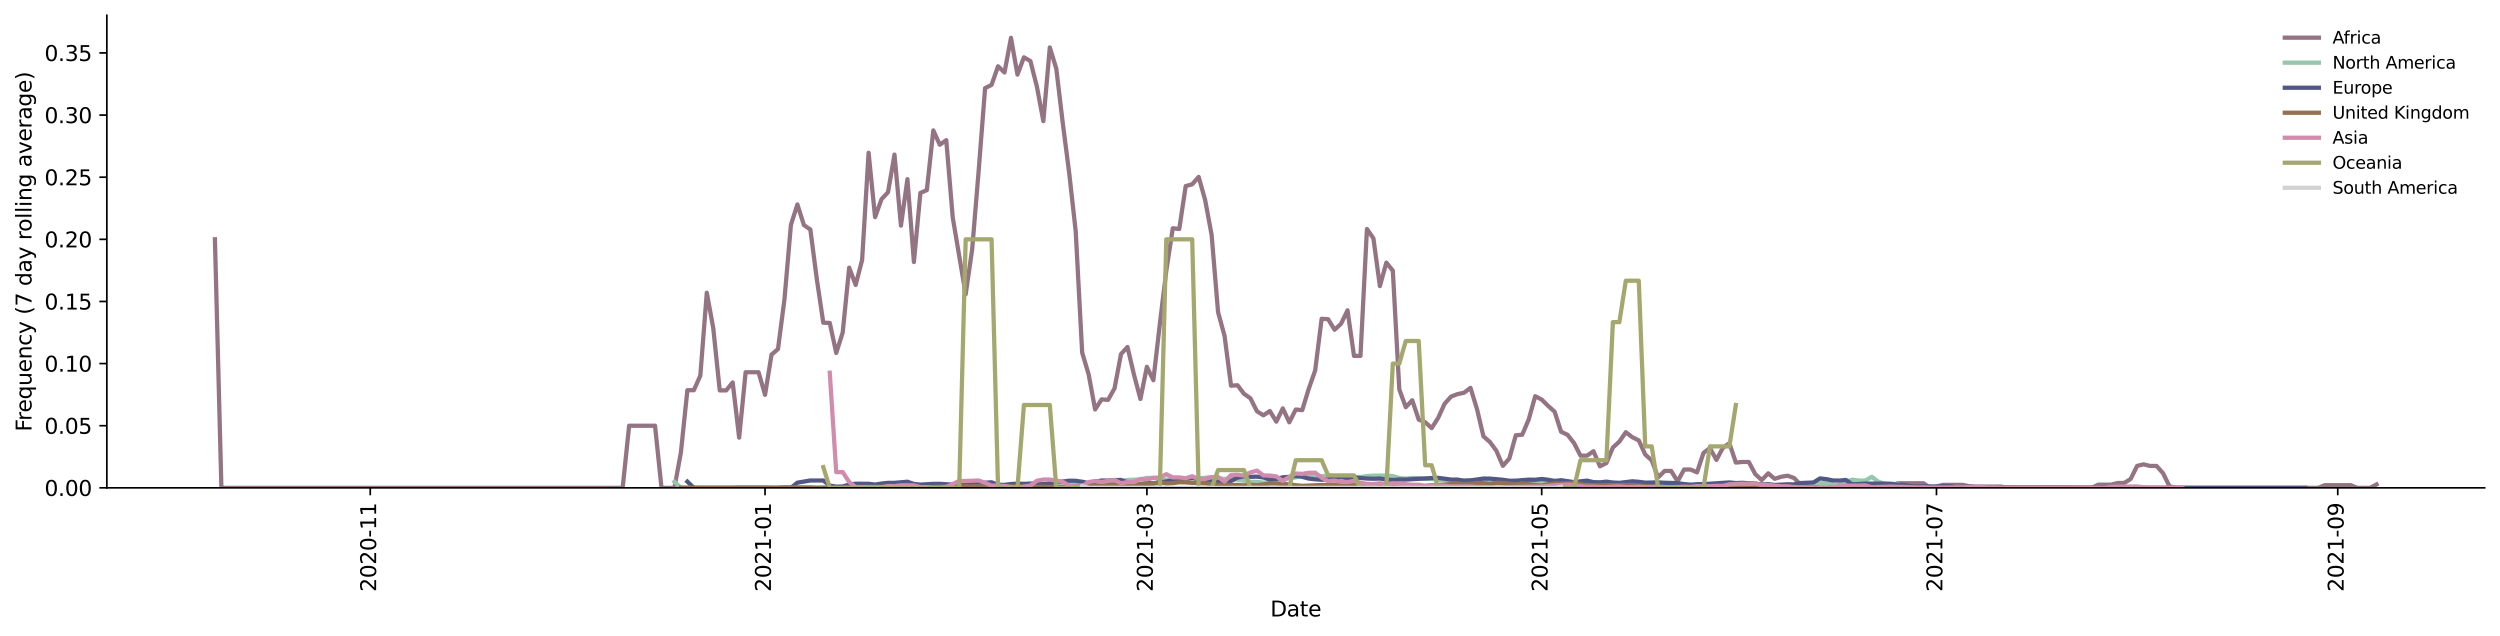 <?xml version="1.0" encoding="utf-8" standalone="no"?>
<!DOCTYPE svg PUBLIC "-//W3C//DTD SVG 1.1//EN"
  "http://www.w3.org/Graphics/SVG/1.1/DTD/svg11.dtd">
<svg height="298.621pt" version="1.1" viewBox="0 0 1173.344 298.621" width="1173.344pt" xmlns="http://www.w3.org/2000/svg" xmlns:xlink="http://www.w3.org/1999/xlink">
 <defs>
  <style type="text/css">*{stroke-linecap:butt;stroke-linejoin:round;}</style>
 </defs>
 <g id="figure_1">
  <g id="patch_1">
   <path d="M 0 298.621 
L 1173.344 298.621 
L 1173.344 0 
L 0 0 
z
" style="fill:#ffffff;"/>
  </g>
  <g id="axes_1">
   <g id="patch_2">
    <path d="M 50.144 228.96 
L 1166.144 228.96 
L 1166.144 7.2 
L 50.144 7.2 
z
" style="fill:#ffffff;"/>
   </g>
   <g id="matplotlib.axis_1">
    <g id="xtick_1">
     <g id="line2d_1">
      <defs>
       <path d="M 0 0 
L 0 3.5 
" id="m95d6440ff6" style="stroke:#000000;stroke-width:0.8;"/>
      </defs>
      <g>
       <use style="stroke:#000000;stroke-width:0.8;" x="173.772" xlink:href="#m95d6440ff6" y="228.96"/>
      </g>
     </g>
     <g id="text_1">
      <!-- 2020-11 -->
      <g transform="translate(176.532 277.743)rotate(-90)scale(0.1 -0.1)">
       <defs>
        <path d="M 1228 531 
L 3431 531 
L 3431 0 
L 469 0 
L 469 531 
Q 828 903 1448 1529 
Q 2069 2156 2228 2338 
Q 2531 2678 2651 2914 
Q 2772 3150 2772 3378 
Q 2772 3750 2511 3984 
Q 2250 4219 1831 4219 
Q 1534 4219 1204 4116 
Q 875 4013 500 3803 
L 500 4441 
Q 881 4594 1212 4672 
Q 1544 4750 1819 4750 
Q 2544 4750 2975 4387 
Q 3406 4025 3406 3419 
Q 3406 3131 3298 2873 
Q 3191 2616 2906 2266 
Q 2828 2175 2409 1742 
Q 1991 1309 1228 531 
z
" id="DejaVuSans-32" transform="scale(0.016)"/>
        <path d="M 2034 4250 
Q 1547 4250 1301 3770 
Q 1056 3291 1056 2328 
Q 1056 1369 1301 889 
Q 1547 409 2034 409 
Q 2525 409 2770 889 
Q 3016 1369 3016 2328 
Q 3016 3291 2770 3770 
Q 2525 4250 2034 4250 
z
M 2034 4750 
Q 2819 4750 3233 4129 
Q 3647 3509 3647 2328 
Q 3647 1150 3233 529 
Q 2819 -91 2034 -91 
Q 1250 -91 836 529 
Q 422 1150 422 2328 
Q 422 3509 836 4129 
Q 1250 4750 2034 4750 
z
" id="DejaVuSans-30" transform="scale(0.016)"/>
        <path d="M 313 2009 
L 1997 2009 
L 1997 1497 
L 313 1497 
L 313 2009 
z
" id="DejaVuSans-2d" transform="scale(0.016)"/>
        <path d="M 794 531 
L 1825 531 
L 1825 4091 
L 703 3866 
L 703 4441 
L 1819 4666 
L 2450 4666 
L 2450 531 
L 3481 531 
L 3481 0 
L 794 0 
L 794 531 
z
" id="DejaVuSans-31" transform="scale(0.016)"/>
       </defs>
       <use xlink:href="#DejaVuSans-32"/>
       <use x="63.623" xlink:href="#DejaVuSans-30"/>
       <use x="127.246" xlink:href="#DejaVuSans-32"/>
       <use x="190.869" xlink:href="#DejaVuSans-30"/>
       <use x="254.492" xlink:href="#DejaVuSans-2d"/>
       <use x="290.576" xlink:href="#DejaVuSans-31"/>
       <use x="354.199" xlink:href="#DejaVuSans-31"/>
      </g>
     </g>
    </g>
    <g id="xtick_2">
     <g id="line2d_2">
      <g>
       <use style="stroke:#000000;stroke-width:0.8;" x="359.064" xlink:href="#m95d6440ff6" y="228.96"/>
      </g>
     </g>
     <g id="text_2">
      <!-- 2021-01 -->
      <g transform="translate(361.823 277.743)rotate(-90)scale(0.1 -0.1)">
       <use xlink:href="#DejaVuSans-32"/>
       <use x="63.623" xlink:href="#DejaVuSans-30"/>
       <use x="127.246" xlink:href="#DejaVuSans-32"/>
       <use x="190.869" xlink:href="#DejaVuSans-31"/>
       <use x="254.492" xlink:href="#DejaVuSans-2d"/>
       <use x="290.576" xlink:href="#DejaVuSans-30"/>
       <use x="354.199" xlink:href="#DejaVuSans-31"/>
      </g>
     </g>
    </g>
    <g id="xtick_3">
     <g id="line2d_3">
      <g>
       <use style="stroke:#000000;stroke-width:0.8;" x="538.28" xlink:href="#m95d6440ff6" y="228.96"/>
      </g>
     </g>
     <g id="text_3">
      <!-- 2021-03 -->
      <g transform="translate(541.039 277.743)rotate(-90)scale(0.1 -0.1)">
       <defs>
        <path d="M 2597 2516 
Q 3050 2419 3304 2112 
Q 3559 1806 3559 1356 
Q 3559 666 3084 287 
Q 2609 -91 1734 -91 
Q 1441 -91 1130 -33 
Q 819 25 488 141 
L 488 750 
Q 750 597 1062 519 
Q 1375 441 1716 441 
Q 2309 441 2620 675 
Q 2931 909 2931 1356 
Q 2931 1769 2642 2001 
Q 2353 2234 1838 2234 
L 1294 2234 
L 1294 2753 
L 1863 2753 
Q 2328 2753 2575 2939 
Q 2822 3125 2822 3475 
Q 2822 3834 2567 4026 
Q 2313 4219 1838 4219 
Q 1578 4219 1281 4162 
Q 984 4106 628 3988 
L 628 4550 
Q 988 4650 1302 4700 
Q 1616 4750 1894 4750 
Q 2613 4750 3031 4423 
Q 3450 4097 3450 3541 
Q 3450 3153 3228 2886 
Q 3006 2619 2597 2516 
z
" id="DejaVuSans-33" transform="scale(0.016)"/>
       </defs>
       <use xlink:href="#DejaVuSans-32"/>
       <use x="63.623" xlink:href="#DejaVuSans-30"/>
       <use x="127.246" xlink:href="#DejaVuSans-32"/>
       <use x="190.869" xlink:href="#DejaVuSans-31"/>
       <use x="254.492" xlink:href="#DejaVuSans-2d"/>
       <use x="290.576" xlink:href="#DejaVuSans-30"/>
       <use x="354.199" xlink:href="#DejaVuSans-33"/>
      </g>
     </g>
    </g>
    <g id="xtick_4">
     <g id="line2d_4">
      <g>
       <use style="stroke:#000000;stroke-width:0.8;" x="723.571" xlink:href="#m95d6440ff6" y="228.96"/>
      </g>
     </g>
     <g id="text_4">
      <!-- 2021-05 -->
      <g transform="translate(726.33 277.743)rotate(-90)scale(0.1 -0.1)">
       <defs>
        <path d="M 691 4666 
L 3169 4666 
L 3169 4134 
L 1269 4134 
L 1269 2991 
Q 1406 3038 1543 3061 
Q 1681 3084 1819 3084 
Q 2600 3084 3056 2656 
Q 3513 2228 3513 1497 
Q 3513 744 3044 326 
Q 2575 -91 1722 -91 
Q 1428 -91 1123 -41 
Q 819 9 494 109 
L 494 744 
Q 775 591 1075 516 
Q 1375 441 1709 441 
Q 2250 441 2565 725 
Q 2881 1009 2881 1497 
Q 2881 1984 2565 2268 
Q 2250 2553 1709 2553 
Q 1456 2553 1204 2497 
Q 953 2441 691 2322 
L 691 4666 
z
" id="DejaVuSans-35" transform="scale(0.016)"/>
       </defs>
       <use xlink:href="#DejaVuSans-32"/>
       <use x="63.623" xlink:href="#DejaVuSans-30"/>
       <use x="127.246" xlink:href="#DejaVuSans-32"/>
       <use x="190.869" xlink:href="#DejaVuSans-31"/>
       <use x="254.492" xlink:href="#DejaVuSans-2d"/>
       <use x="290.576" xlink:href="#DejaVuSans-30"/>
       <use x="354.199" xlink:href="#DejaVuSans-35"/>
      </g>
     </g>
    </g>
    <g id="xtick_5">
     <g id="line2d_5">
      <g>
       <use style="stroke:#000000;stroke-width:0.8;" x="908.862" xlink:href="#m95d6440ff6" y="228.96"/>
      </g>
     </g>
     <g id="text_5">
      <!-- 2021-07 -->
      <g transform="translate(911.622 277.743)rotate(-90)scale(0.1 -0.1)">
       <defs>
        <path d="M 525 4666 
L 3525 4666 
L 3525 4397 
L 1831 0 
L 1172 0 
L 2766 4134 
L 525 4134 
L 525 4666 
z
" id="DejaVuSans-37" transform="scale(0.016)"/>
       </defs>
       <use xlink:href="#DejaVuSans-32"/>
       <use x="63.623" xlink:href="#DejaVuSans-30"/>
       <use x="127.246" xlink:href="#DejaVuSans-32"/>
       <use x="190.869" xlink:href="#DejaVuSans-31"/>
       <use x="254.492" xlink:href="#DejaVuSans-2d"/>
       <use x="290.576" xlink:href="#DejaVuSans-30"/>
       <use x="354.199" xlink:href="#DejaVuSans-37"/>
      </g>
     </g>
    </g>
    <g id="xtick_6">
     <g id="line2d_6">
      <g>
       <use style="stroke:#000000;stroke-width:0.8;" x="1097.191" xlink:href="#m95d6440ff6" y="228.96"/>
      </g>
     </g>
     <g id="text_6">
      <!-- 2021-09 -->
      <g transform="translate(1099.95 277.743)rotate(-90)scale(0.1 -0.1)">
       <defs>
        <path d="M 703 97 
L 703 672 
Q 941 559 1184 500 
Q 1428 441 1663 441 
Q 2288 441 2617 861 
Q 2947 1281 2994 2138 
Q 2813 1869 2534 1725 
Q 2256 1581 1919 1581 
Q 1219 1581 811 2004 
Q 403 2428 403 3163 
Q 403 3881 828 4315 
Q 1253 4750 1959 4750 
Q 2769 4750 3195 4129 
Q 3622 3509 3622 2328 
Q 3622 1225 3098 567 
Q 2575 -91 1691 -91 
Q 1453 -91 1209 -44 
Q 966 3 703 97 
z
M 1959 2075 
Q 2384 2075 2632 2365 
Q 2881 2656 2881 3163 
Q 2881 3666 2632 3958 
Q 2384 4250 1959 4250 
Q 1534 4250 1286 3958 
Q 1038 3666 1038 3163 
Q 1038 2656 1286 2365 
Q 1534 2075 1959 2075 
z
" id="DejaVuSans-39" transform="scale(0.016)"/>
       </defs>
       <use xlink:href="#DejaVuSans-32"/>
       <use x="63.623" xlink:href="#DejaVuSans-30"/>
       <use x="127.246" xlink:href="#DejaVuSans-32"/>
       <use x="190.869" xlink:href="#DejaVuSans-31"/>
       <use x="254.492" xlink:href="#DejaVuSans-2d"/>
       <use x="290.576" xlink:href="#DejaVuSans-30"/>
       <use x="354.199" xlink:href="#DejaVuSans-39"/>
      </g>
     </g>
    </g>
    <g id="text_7">
     <!-- Date -->
     <g transform="translate(596.193 289.341)scale(0.1 -0.1)">
      <defs>
       <path d="M 1259 4147 
L 1259 519 
L 2022 519 
Q 2988 519 3436 956 
Q 3884 1394 3884 2338 
Q 3884 3275 3436 3711 
Q 2988 4147 2022 4147 
L 1259 4147 
z
M 628 4666 
L 1925 4666 
Q 3281 4666 3915 4102 
Q 4550 3538 4550 2338 
Q 4550 1131 3912 565 
Q 3275 0 1925 0 
L 628 0 
L 628 4666 
z
" id="DejaVuSans-44" transform="scale(0.016)"/>
       <path d="M 2194 1759 
Q 1497 1759 1228 1600 
Q 959 1441 959 1056 
Q 959 750 1161 570 
Q 1363 391 1709 391 
Q 2188 391 2477 730 
Q 2766 1069 2766 1631 
L 2766 1759 
L 2194 1759 
z
M 3341 1997 
L 3341 0 
L 2766 0 
L 2766 531 
Q 2569 213 2275 61 
Q 1981 -91 1556 -91 
Q 1019 -91 701 211 
Q 384 513 384 1019 
Q 384 1609 779 1909 
Q 1175 2209 1959 2209 
L 2766 2209 
L 2766 2266 
Q 2766 2663 2505 2880 
Q 2244 3097 1772 3097 
Q 1472 3097 1187 3025 
Q 903 2953 641 2809 
L 641 3341 
Q 956 3463 1253 3523 
Q 1550 3584 1831 3584 
Q 2591 3584 2966 3190 
Q 3341 2797 3341 1997 
z
" id="DejaVuSans-61" transform="scale(0.016)"/>
       <path d="M 1172 4494 
L 1172 3500 
L 2356 3500 
L 2356 3053 
L 1172 3053 
L 1172 1153 
Q 1172 725 1289 603 
Q 1406 481 1766 481 
L 2356 481 
L 2356 0 
L 1766 0 
Q 1100 0 847 248 
Q 594 497 594 1153 
L 594 3053 
L 172 3053 
L 172 3500 
L 594 3500 
L 594 4494 
L 1172 4494 
z
" id="DejaVuSans-74" transform="scale(0.016)"/>
       <path d="M 3597 1894 
L 3597 1613 
L 953 1613 
Q 991 1019 1311 708 
Q 1631 397 2203 397 
Q 2534 397 2845 478 
Q 3156 559 3463 722 
L 3463 178 
Q 3153 47 2828 -22 
Q 2503 -91 2169 -91 
Q 1331 -91 842 396 
Q 353 884 353 1716 
Q 353 2575 817 3079 
Q 1281 3584 2069 3584 
Q 2775 3584 3186 3129 
Q 3597 2675 3597 1894 
z
M 3022 2063 
Q 3016 2534 2758 2815 
Q 2500 3097 2075 3097 
Q 1594 3097 1305 2825 
Q 1016 2553 972 2059 
L 3022 2063 
z
" id="DejaVuSans-65" transform="scale(0.016)"/>
      </defs>
      <use xlink:href="#DejaVuSans-44"/>
      <use x="77.002" xlink:href="#DejaVuSans-61"/>
      <use x="138.281" xlink:href="#DejaVuSans-74"/>
      <use x="177.49" xlink:href="#DejaVuSans-65"/>
     </g>
    </g>
   </g>
   <g id="matplotlib.axis_2">
    <g id="ytick_1">
     <g id="line2d_7">
      <defs>
       <path d="M 0 0 
L -3.5 0 
" id="m1954271661" style="stroke:#000000;stroke-width:0.8;"/>
      </defs>
      <g>
       <use style="stroke:#000000;stroke-width:0.8;" x="50.144" xlink:href="#m1954271661" y="228.96"/>
      </g>
     </g>
     <g id="text_8">
      <!-- 0.00 -->
      <g transform="translate(20.878 232.759)scale(0.1 -0.1)">
       <defs>
        <path d="M 684 794 
L 1344 794 
L 1344 0 
L 684 0 
L 684 794 
z
" id="DejaVuSans-2e" transform="scale(0.016)"/>
       </defs>
       <use xlink:href="#DejaVuSans-30"/>
       <use x="63.623" xlink:href="#DejaVuSans-2e"/>
       <use x="95.41" xlink:href="#DejaVuSans-30"/>
       <use x="159.033" xlink:href="#DejaVuSans-30"/>
      </g>
     </g>
    </g>
    <g id="ytick_2">
     <g id="line2d_8">
      <g>
       <use style="stroke:#000000;stroke-width:0.8;" x="50.144" xlink:href="#m1954271661" y="199.801"/>
      </g>
     </g>
     <g id="text_9">
      <!-- 0.05 -->
      <g transform="translate(20.878 203.6)scale(0.1 -0.1)">
       <use xlink:href="#DejaVuSans-30"/>
       <use x="63.623" xlink:href="#DejaVuSans-2e"/>
       <use x="95.41" xlink:href="#DejaVuSans-30"/>
       <use x="159.033" xlink:href="#DejaVuSans-35"/>
      </g>
     </g>
    </g>
    <g id="ytick_3">
     <g id="line2d_9">
      <g>
       <use style="stroke:#000000;stroke-width:0.8;" x="50.144" xlink:href="#m1954271661" y="170.641"/>
      </g>
     </g>
     <g id="text_10">
      <!-- 0.10 -->
      <g transform="translate(20.878 174.44)scale(0.1 -0.1)">
       <use xlink:href="#DejaVuSans-30"/>
       <use x="63.623" xlink:href="#DejaVuSans-2e"/>
       <use x="95.41" xlink:href="#DejaVuSans-31"/>
       <use x="159.033" xlink:href="#DejaVuSans-30"/>
      </g>
     </g>
    </g>
    <g id="ytick_4">
     <g id="line2d_10">
      <g>
       <use style="stroke:#000000;stroke-width:0.8;" x="50.144" xlink:href="#m1954271661" y="141.482"/>
      </g>
     </g>
     <g id="text_11">
      <!-- 0.15 -->
      <g transform="translate(20.878 145.281)scale(0.1 -0.1)">
       <use xlink:href="#DejaVuSans-30"/>
       <use x="63.623" xlink:href="#DejaVuSans-2e"/>
       <use x="95.41" xlink:href="#DejaVuSans-31"/>
       <use x="159.033" xlink:href="#DejaVuSans-35"/>
      </g>
     </g>
    </g>
    <g id="ytick_5">
     <g id="line2d_11">
      <g>
       <use style="stroke:#000000;stroke-width:0.8;" x="50.144" xlink:href="#m1954271661" y="112.322"/>
      </g>
     </g>
     <g id="text_12">
      <!-- 0.20 -->
      <g transform="translate(20.878 116.121)scale(0.1 -0.1)">
       <use xlink:href="#DejaVuSans-30"/>
       <use x="63.623" xlink:href="#DejaVuSans-2e"/>
       <use x="95.41" xlink:href="#DejaVuSans-32"/>
       <use x="159.033" xlink:href="#DejaVuSans-30"/>
      </g>
     </g>
    </g>
    <g id="ytick_6">
     <g id="line2d_12">
      <g>
       <use style="stroke:#000000;stroke-width:0.8;" x="50.144" xlink:href="#m1954271661" y="83.163"/>
      </g>
     </g>
     <g id="text_13">
      <!-- 0.25 -->
      <g transform="translate(20.878 86.962)scale(0.1 -0.1)">
       <use xlink:href="#DejaVuSans-30"/>
       <use x="63.623" xlink:href="#DejaVuSans-2e"/>
       <use x="95.41" xlink:href="#DejaVuSans-32"/>
       <use x="159.033" xlink:href="#DejaVuSans-35"/>
      </g>
     </g>
    </g>
    <g id="ytick_7">
     <g id="line2d_13">
      <g>
       <use style="stroke:#000000;stroke-width:0.8;" x="50.144" xlink:href="#m1954271661" y="54.003"/>
      </g>
     </g>
     <g id="text_14">
      <!-- 0.30 -->
      <g transform="translate(20.878 57.802)scale(0.1 -0.1)">
       <use xlink:href="#DejaVuSans-30"/>
       <use x="63.623" xlink:href="#DejaVuSans-2e"/>
       <use x="95.41" xlink:href="#DejaVuSans-33"/>
       <use x="159.033" xlink:href="#DejaVuSans-30"/>
      </g>
     </g>
    </g>
    <g id="ytick_8">
     <g id="line2d_14">
      <g>
       <use style="stroke:#000000;stroke-width:0.8;" x="50.144" xlink:href="#m1954271661" y="24.844"/>
      </g>
     </g>
     <g id="text_15">
      <!-- 0.35 -->
      <g transform="translate(20.878 28.643)scale(0.1 -0.1)">
       <use xlink:href="#DejaVuSans-30"/>
       <use x="63.623" xlink:href="#DejaVuSans-2e"/>
       <use x="95.41" xlink:href="#DejaVuSans-33"/>
       <use x="159.033" xlink:href="#DejaVuSans-35"/>
      </g>
     </g>
    </g>
    <g id="text_16">
     <!-- Frequency (7 day rolling average) -->
     <g transform="translate(14.798 202.529)rotate(-90)scale(0.1 -0.1)">
      <defs>
       <path d="M 628 4666 
L 3309 4666 
L 3309 4134 
L 1259 4134 
L 1259 2759 
L 3109 2759 
L 3109 2228 
L 1259 2228 
L 1259 0 
L 628 0 
L 628 4666 
z
" id="DejaVuSans-46" transform="scale(0.016)"/>
       <path d="M 2631 2963 
Q 2534 3019 2420 3045 
Q 2306 3072 2169 3072 
Q 1681 3072 1420 2755 
Q 1159 2438 1159 1844 
L 1159 0 
L 581 0 
L 581 3500 
L 1159 3500 
L 1159 2956 
Q 1341 3275 1631 3429 
Q 1922 3584 2338 3584 
Q 2397 3584 2469 3576 
Q 2541 3569 2628 3553 
L 2631 2963 
z
" id="DejaVuSans-72" transform="scale(0.016)"/>
       <path d="M 947 1747 
Q 947 1113 1208 752 
Q 1469 391 1925 391 
Q 2381 391 2643 752 
Q 2906 1113 2906 1747 
Q 2906 2381 2643 2742 
Q 2381 3103 1925 3103 
Q 1469 3103 1208 2742 
Q 947 2381 947 1747 
z
M 2906 525 
Q 2725 213 2448 61 
Q 2172 -91 1784 -91 
Q 1150 -91 751 415 
Q 353 922 353 1747 
Q 353 2572 751 3078 
Q 1150 3584 1784 3584 
Q 2172 3584 2448 3432 
Q 2725 3281 2906 2969 
L 2906 3500 
L 3481 3500 
L 3481 -1331 
L 2906 -1331 
L 2906 525 
z
" id="DejaVuSans-71" transform="scale(0.016)"/>
       <path d="M 544 1381 
L 544 3500 
L 1119 3500 
L 1119 1403 
Q 1119 906 1312 657 
Q 1506 409 1894 409 
Q 2359 409 2629 706 
Q 2900 1003 2900 1516 
L 2900 3500 
L 3475 3500 
L 3475 0 
L 2900 0 
L 2900 538 
Q 2691 219 2414 64 
Q 2138 -91 1772 -91 
Q 1169 -91 856 284 
Q 544 659 544 1381 
z
M 1991 3584 
L 1991 3584 
z
" id="DejaVuSans-75" transform="scale(0.016)"/>
       <path d="M 3513 2113 
L 3513 0 
L 2938 0 
L 2938 2094 
Q 2938 2591 2744 2837 
Q 2550 3084 2163 3084 
Q 1697 3084 1428 2787 
Q 1159 2491 1159 1978 
L 1159 0 
L 581 0 
L 581 3500 
L 1159 3500 
L 1159 2956 
Q 1366 3272 1645 3428 
Q 1925 3584 2291 3584 
Q 2894 3584 3203 3211 
Q 3513 2838 3513 2113 
z
" id="DejaVuSans-6e" transform="scale(0.016)"/>
       <path d="M 3122 3366 
L 3122 2828 
Q 2878 2963 2633 3030 
Q 2388 3097 2138 3097 
Q 1578 3097 1268 2742 
Q 959 2388 959 1747 
Q 959 1106 1268 751 
Q 1578 397 2138 397 
Q 2388 397 2633 464 
Q 2878 531 3122 666 
L 3122 134 
Q 2881 22 2623 -34 
Q 2366 -91 2075 -91 
Q 1284 -91 818 406 
Q 353 903 353 1747 
Q 353 2603 823 3093 
Q 1294 3584 2113 3584 
Q 2378 3584 2631 3529 
Q 2884 3475 3122 3366 
z
" id="DejaVuSans-63" transform="scale(0.016)"/>
       <path d="M 2059 -325 
Q 1816 -950 1584 -1140 
Q 1353 -1331 966 -1331 
L 506 -1331 
L 506 -850 
L 844 -850 
Q 1081 -850 1212 -737 
Q 1344 -625 1503 -206 
L 1606 56 
L 191 3500 
L 800 3500 
L 1894 763 
L 2988 3500 
L 3597 3500 
L 2059 -325 
z
" id="DejaVuSans-79" transform="scale(0.016)"/>
       <path id="DejaVuSans-20" transform="scale(0.016)"/>
       <path d="M 1984 4856 
Q 1566 4138 1362 3434 
Q 1159 2731 1159 2009 
Q 1159 1288 1364 580 
Q 1569 -128 1984 -844 
L 1484 -844 
Q 1016 -109 783 600 
Q 550 1309 550 2009 
Q 550 2706 781 3412 
Q 1013 4119 1484 4856 
L 1984 4856 
z
" id="DejaVuSans-28" transform="scale(0.016)"/>
       <path d="M 2906 2969 
L 2906 4863 
L 3481 4863 
L 3481 0 
L 2906 0 
L 2906 525 
Q 2725 213 2448 61 
Q 2172 -91 1784 -91 
Q 1150 -91 751 415 
Q 353 922 353 1747 
Q 353 2572 751 3078 
Q 1150 3584 1784 3584 
Q 2172 3584 2448 3432 
Q 2725 3281 2906 2969 
z
M 947 1747 
Q 947 1113 1208 752 
Q 1469 391 1925 391 
Q 2381 391 2643 752 
Q 2906 1113 2906 1747 
Q 2906 2381 2643 2742 
Q 2381 3103 1925 3103 
Q 1469 3103 1208 2742 
Q 947 2381 947 1747 
z
" id="DejaVuSans-64" transform="scale(0.016)"/>
       <path d="M 1959 3097 
Q 1497 3097 1228 2736 
Q 959 2375 959 1747 
Q 959 1119 1226 758 
Q 1494 397 1959 397 
Q 2419 397 2687 759 
Q 2956 1122 2956 1747 
Q 2956 2369 2687 2733 
Q 2419 3097 1959 3097 
z
M 1959 3584 
Q 2709 3584 3137 3096 
Q 3566 2609 3566 1747 
Q 3566 888 3137 398 
Q 2709 -91 1959 -91 
Q 1206 -91 779 398 
Q 353 888 353 1747 
Q 353 2609 779 3096 
Q 1206 3584 1959 3584 
z
" id="DejaVuSans-6f" transform="scale(0.016)"/>
       <path d="M 603 4863 
L 1178 4863 
L 1178 0 
L 603 0 
L 603 4863 
z
" id="DejaVuSans-6c" transform="scale(0.016)"/>
       <path d="M 603 3500 
L 1178 3500 
L 1178 0 
L 603 0 
L 603 3500 
z
M 603 4863 
L 1178 4863 
L 1178 4134 
L 603 4134 
L 603 4863 
z
" id="DejaVuSans-69" transform="scale(0.016)"/>
       <path d="M 2906 1791 
Q 2906 2416 2648 2759 
Q 2391 3103 1925 3103 
Q 1463 3103 1205 2759 
Q 947 2416 947 1791 
Q 947 1169 1205 825 
Q 1463 481 1925 481 
Q 2391 481 2648 825 
Q 2906 1169 2906 1791 
z
M 3481 434 
Q 3481 -459 3084 -895 
Q 2688 -1331 1869 -1331 
Q 1566 -1331 1297 -1286 
Q 1028 -1241 775 -1147 
L 775 -588 
Q 1028 -725 1275 -790 
Q 1522 -856 1778 -856 
Q 2344 -856 2625 -561 
Q 2906 -266 2906 331 
L 2906 616 
Q 2728 306 2450 153 
Q 2172 0 1784 0 
Q 1141 0 747 490 
Q 353 981 353 1791 
Q 353 2603 747 3093 
Q 1141 3584 1784 3584 
Q 2172 3584 2450 3431 
Q 2728 3278 2906 2969 
L 2906 3500 
L 3481 3500 
L 3481 434 
z
" id="DejaVuSans-67" transform="scale(0.016)"/>
       <path d="M 191 3500 
L 800 3500 
L 1894 563 
L 2988 3500 
L 3597 3500 
L 2284 0 
L 1503 0 
L 191 3500 
z
" id="DejaVuSans-76" transform="scale(0.016)"/>
       <path d="M 513 4856 
L 1013 4856 
Q 1481 4119 1714 3412 
Q 1947 2706 1947 2009 
Q 1947 1309 1714 600 
Q 1481 -109 1013 -844 
L 513 -844 
Q 928 -128 1133 580 
Q 1338 1288 1338 2009 
Q 1338 2731 1133 3434 
Q 928 4138 513 4856 
z
" id="DejaVuSans-29" transform="scale(0.016)"/>
      </defs>
      <use xlink:href="#DejaVuSans-46"/>
      <use x="50.27" xlink:href="#DejaVuSans-72"/>
      <use x="89.133" xlink:href="#DejaVuSans-65"/>
      <use x="150.656" xlink:href="#DejaVuSans-71"/>
      <use x="214.133" xlink:href="#DejaVuSans-75"/>
      <use x="277.512" xlink:href="#DejaVuSans-65"/>
      <use x="339.035" xlink:href="#DejaVuSans-6e"/>
      <use x="402.414" xlink:href="#DejaVuSans-63"/>
      <use x="457.395" xlink:href="#DejaVuSans-79"/>
      <use x="516.574" xlink:href="#DejaVuSans-20"/>
      <use x="548.361" xlink:href="#DejaVuSans-28"/>
      <use x="587.375" xlink:href="#DejaVuSans-37"/>
      <use x="650.998" xlink:href="#DejaVuSans-20"/>
      <use x="682.785" xlink:href="#DejaVuSans-64"/>
      <use x="746.262" xlink:href="#DejaVuSans-61"/>
      <use x="807.541" xlink:href="#DejaVuSans-79"/>
      <use x="866.721" xlink:href="#DejaVuSans-20"/>
      <use x="898.508" xlink:href="#DejaVuSans-72"/>
      <use x="937.371" xlink:href="#DejaVuSans-6f"/>
      <use x="998.553" xlink:href="#DejaVuSans-6c"/>
      <use x="1026.336" xlink:href="#DejaVuSans-6c"/>
      <use x="1054.119" xlink:href="#DejaVuSans-69"/>
      <use x="1081.902" xlink:href="#DejaVuSans-6e"/>
      <use x="1145.281" xlink:href="#DejaVuSans-67"/>
      <use x="1208.758" xlink:href="#DejaVuSans-20"/>
      <use x="1240.545" xlink:href="#DejaVuSans-61"/>
      <use x="1301.824" xlink:href="#DejaVuSans-76"/>
      <use x="1361.004" xlink:href="#DejaVuSans-65"/>
      <use x="1422.527" xlink:href="#DejaVuSans-72"/>
      <use x="1463.641" xlink:href="#DejaVuSans-61"/>
      <use x="1524.92" xlink:href="#DejaVuSans-67"/>
      <use x="1588.396" xlink:href="#DejaVuSans-65"/>
      <use x="1649.92" xlink:href="#DejaVuSans-29"/>
     </g>
    </g>
   </g>
   <g id="line2d_15">
    <path clip-path="url(#p316d53f38e)" d="M 100.871 112.322 
L 103.909 228.96 
L 292.237 228.96 
L 295.275 199.801 
L 307.425 199.801 
L 310.463 228.96 
L 316.538 228.96 
L 319.575 212.297 
L 322.613 183.138 
L 325.651 183.138 
L 328.688 176.277 
L 331.726 137.398 
L 334.763 154.06 
L 337.801 183.22 
L 340.838 183.22 
L 343.876 179.477 
L 346.913 205.397 
L 349.951 174.703 
L 356.026 174.703 
L 359.064 185.306 
L 362.101 166.455 
L 365.139 163.825 
L 368.176 140.497 
L 371.214 105.506 
L 374.252 95.945 
L 377.289 105.634 
L 380.327 107.717 
L 383.364 131.045 
L 386.402 151.457 
L 389.439 151.56 
L 392.477 165.637 
L 395.514 156.056 
L 398.552 125.629 
L 401.59 133.728 
L 404.627 121.979 
L 407.665 71.704 
L 410.702 101.924 
L 413.74 93.472 
L 416.777 90.232 
L 419.815 72.559 
L 422.853 105.884 
L 425.89 84.088 
L 428.928 122.968 
L 431.965 90.568 
L 435.003 89.228 
L 438.04 61.204 
L 441.078 67.943 
L 444.115 65.783 
L 447.153 102.071 
L 453.228 138.1 
L 456.266 117.105 
L 459.303 80.386 
L 462.341 41.357 
L 465.378 39.851 
L 468.416 31.103 
L 471.453 34.019 
L 474.491 17.76 
L 477.529 34.996 
L 480.566 26.909 
L 483.604 28.658 
L 486.641 40.587 
L 489.679 56.846 
L 492.716 22.264 
L 495.754 32.204 
L 498.792 57.727 
L 501.829 81.304 
L 504.867 108.52 
L 507.904 165.504 
L 510.942 175.71 
L 513.979 192.177 
L 517.017 187.45 
L 520.054 187.679 
L 523.092 182.298 
L 526.13 166.191 
L 529.167 162.858 
L 532.205 175.818 
L 535.242 187.253 
L 538.28 172.157 
L 541.317 178.442 
L 544.355 152.043 
L 547.393 127.049 
L 550.43 107.135 
L 553.468 107.479 
L 556.505 87.309 
L 559.543 86.492 
L 562.58 83.037 
L 565.618 93.879 
L 568.655 110.263 
L 571.693 146.536 
L 574.731 157.645 
L 577.768 181.022 
L 580.806 180.816 
L 583.843 184.803 
L 586.881 186.947 
L 589.918 193.002 
L 592.956 194.92 
L 595.994 192.911 
L 599.031 197.895 
L 602.069 191.678 
L 605.106 198.202 
L 608.144 192.206 
L 611.181 192.49 
L 614.219 182.564 
L 617.256 173.877 
L 620.294 149.635 
L 623.332 149.811 
L 626.369 154.755 
L 629.407 151.958 
L 632.444 145.645 
L 635.482 167.028 
L 638.519 167.028 
L 641.557 107.479 
L 644.594 111.872 
L 647.632 134.282 
L 650.67 123.266 
L 653.707 127.054 
L 656.745 182.778 
L 659.782 191.11 
L 662.82 187.854 
L 665.857 196.926 
L 668.895 198.178 
L 671.933 200.922 
L 674.97 196.161 
L 678.008 189.5 
L 681.045 186.114 
L 684.083 184.974 
L 687.12 184.339 
L 690.158 182.031 
L 693.195 191.948 
L 696.233 204.797 
L 699.271 207.438 
L 702.308 211.569 
L 705.346 218.638 
L 708.383 215.217 
L 711.421 204.296 
L 714.458 204.013 
L 717.496 196.808 
L 720.534 185.958 
L 723.571 187.538 
L 726.609 190.517 
L 729.646 193.23 
L 732.684 202.64 
L 735.721 204.083 
L 738.759 207.971 
L 741.796 213.872 
L 744.834 213.872 
L 747.872 211.778 
L 750.909 218.851 
L 753.947 217.337 
L 756.984 210.042 
L 760.022 207.265 
L 763.059 202.847 
L 766.097 205.18 
L 769.134 206.695 
L 772.172 213.319 
L 775.21 216.096 
L 778.247 224.049 
L 781.285 221.019 
L 784.322 221.019 
L 787.36 225.93 
L 790.397 220.376 
L 793.435 220.376 
L 796.473 221.691 
L 799.51 212.578 
L 802.548 210.291 
L 805.585 215.845 
L 808.623 210.156 
L 811.66 207.983 
L 814.698 217.095 
L 817.735 216.819 
L 820.773 216.819 
L 823.811 222.509 
L 826.848 225.306 
L 829.886 222.154 
L 832.923 224.718 
L 835.961 223.769 
L 838.998 223.262 
L 842.036 224.352 
L 845.074 227.505 
L 848.111 227.505 
L 851.149 228.453 
L 854.186 228.96 
L 860.261 228.96 
L 863.299 227.649 
L 866.336 227.649 
L 869.374 226.693 
L 875.449 226.693 
L 878.487 228.004 
L 881.524 228.004 
L 884.562 228.96 
L 887.599 228.96 
L 890.637 226.8 
L 902.787 226.8 
L 905.825 228.96 
L 908.862 228.346 
L 911.9 227.553 
L 921.013 227.553 
L 924.05 228.167 
L 927.088 228.368 
L 939.238 228.368 
L 942.275 228.96 
L 981.764 228.96 
L 984.801 227.455 
L 990.876 227.455 
L 993.914 226.688 
L 996.952 226.688 
L 999.989 224.812 
L 1003.027 218.673 
L 1006.064 217.92 
L 1009.102 218.688 
L 1012.139 218.688 
L 1015.177 222.069 
L 1018.215 228.207 
L 1021.252 228.96 
L 1088.078 228.96 
L 1091.116 227.706 
L 1103.266 227.706 
L 1106.304 228.96 
L 1112.379 228.96 
L 1115.416 227.362 
L 1115.416 227.362 
" style="fill:none;stroke:#947383;stroke-linecap:square;stroke-width:2;"/>
   </g>
   <g id="line2d_16">
    <path clip-path="url(#p316d53f38e)" d="M 316.538 226.073 
L 319.575 228.96 
L 383.364 228.902 
L 392.477 228.647 
L 416.777 228.519 
L 431.965 228.756 
L 438.04 228.532 
L 441.078 228.599 
L 444.115 228.441 
L 450.191 228.677 
L 465.378 228.253 
L 468.416 228.276 
L 471.453 228.136 
L 480.566 228.194 
L 483.604 228.21 
L 489.679 227.682 
L 492.716 227.697 
L 498.792 227.209 
L 504.867 227.469 
L 517.017 226.613 
L 526.13 225.763 
L 529.167 225.284 
L 535.242 225.018 
L 538.28 224.278 
L 541.317 224.344 
L 544.355 224.914 
L 547.393 225.087 
L 550.43 224.888 
L 553.468 225.438 
L 559.543 224.406 
L 562.58 224.467 
L 565.618 224.258 
L 568.655 223.889 
L 574.731 224.824 
L 577.768 224.643 
L 586.881 226.132 
L 589.918 226.182 
L 592.956 226.5 
L 595.994 226.57 
L 599.031 226.11 
L 602.069 225.189 
L 605.106 224.424 
L 608.144 224.075 
L 611.181 223.09 
L 614.219 222.935 
L 617.256 223.025 
L 620.294 223.509 
L 623.332 223.175 
L 626.369 223.55 
L 629.407 223.737 
L 632.444 224.121 
L 635.482 223.905 
L 638.519 223.912 
L 641.557 223.429 
L 644.594 223.232 
L 650.67 223.166 
L 653.707 223.442 
L 656.745 224.362 
L 659.782 224.614 
L 662.82 224.31 
L 665.857 224.406 
L 668.895 224.775 
L 671.933 224.786 
L 681.045 225.954 
L 684.083 225.516 
L 687.12 225.654 
L 690.158 225.326 
L 696.233 225.499 
L 699.271 226.155 
L 702.308 226.273 
L 705.346 226.849 
L 708.383 227.303 
L 711.421 227.274 
L 714.458 227.084 
L 717.496 226.597 
L 720.534 226.366 
L 723.571 225.871 
L 726.609 225.711 
L 729.646 225.726 
L 732.684 225.95 
L 735.721 225.931 
L 738.759 226.161 
L 744.834 226.295 
L 747.872 226.583 
L 763.059 226.66 
L 766.097 226.495 
L 769.134 226.798 
L 775.21 226.958 
L 784.322 227.422 
L 790.397 227.213 
L 793.435 227.199 
L 796.473 227.625 
L 799.51 227.57 
L 805.585 227.826 
L 808.623 227.691 
L 820.773 227.665 
L 823.811 228.158 
L 832.923 227.974 
L 835.961 228.164 
L 838.998 227.824 
L 842.036 227.908 
L 845.074 227.228 
L 848.111 226.78 
L 851.149 226.726 
L 854.186 226.83 
L 857.224 226.585 
L 860.261 227.448 
L 863.299 228.091 
L 866.336 225.978 
L 869.374 225.141 
L 872.412 225.524 
L 875.449 225.591 
L 878.487 223.806 
L 881.524 226.032 
L 884.562 227.105 
L 890.637 227.105 
L 893.675 228.96 
L 896.712 228.736 
L 902.787 228.643 
L 908.862 228.587 
L 911.9 228.811 
L 917.975 228.904 
L 927.088 228.96 
L 936.2 228.866 
L 942.275 228.736 
L 951.388 228.83 
L 957.463 228.96 
L 960.501 228.922 
L 960.501 228.922 
" style="fill:none;stroke:#96c6ad;stroke-linecap:square;stroke-width:2;"/>
   </g>
   <g id="line2d_17">
    <path clip-path="url(#p316d53f38e)" d="M 322.613 226.044 
L 325.651 228.96 
L 371.214 228.96 
L 374.252 226.53 
L 380.327 225.515 
L 386.402 225.515 
L 389.439 227.894 
L 392.477 228.391 
L 395.514 228.323 
L 398.552 227.439 
L 401.59 227.023 
L 407.665 227.074 
L 410.702 227.428 
L 413.74 226.956 
L 416.777 226.623 
L 419.815 226.623 
L 425.89 226.092 
L 428.928 227.144 
L 431.965 227.45 
L 438.04 227.089 
L 441.078 227.082 
L 447.153 227.462 
L 450.191 227.32 
L 453.228 226.509 
L 456.266 226.793 
L 459.303 226.537 
L 462.341 226.569 
L 465.378 226.361 
L 468.416 227.511 
L 471.453 227.57 
L 474.491 227.186 
L 477.529 226.993 
L 480.566 227.084 
L 486.641 226.856 
L 489.679 227.218 
L 492.716 226.836 
L 495.754 226.22 
L 498.792 225.998 
L 501.829 225.612 
L 504.867 225.654 
L 507.904 226.1 
L 510.942 226.78 
L 517.017 225.511 
L 520.054 225.566 
L 523.092 225.326 
L 526.13 225.266 
L 529.167 226.385 
L 532.205 227.047 
L 535.242 227.17 
L 538.28 226.685 
L 541.317 226.878 
L 550.43 225.481 
L 553.468 225.424 
L 556.505 224.71 
L 559.543 224.348 
L 562.58 224.863 
L 565.618 225.184 
L 568.655 225.902 
L 574.731 226.271 
L 577.768 225.764 
L 580.806 224.149 
L 583.843 223.589 
L 586.881 223.795 
L 589.918 223.704 
L 592.956 224.083 
L 595.994 225.12 
L 599.031 224.878 
L 602.069 224.001 
L 605.106 223.82 
L 608.144 223.359 
L 611.181 223.787 
L 614.219 224.616 
L 617.256 224.957 
L 620.294 225.15 
L 623.332 224.96 
L 626.369 224.622 
L 629.407 223.985 
L 632.444 224.396 
L 635.482 224.092 
L 641.557 224.588 
L 644.594 224.695 
L 647.632 224.591 
L 650.67 225.061 
L 653.707 225.302 
L 656.745 225.056 
L 659.782 225.071 
L 671.933 224.374 
L 674.97 224.271 
L 681.045 225.075 
L 684.083 225.101 
L 687.12 225.62 
L 690.158 225.476 
L 696.233 224.601 
L 699.271 224.631 
L 705.346 225.17 
L 708.383 225.629 
L 711.421 225.598 
L 717.496 225.117 
L 720.534 225.168 
L 723.571 224.799 
L 726.609 225.174 
L 729.646 225.728 
L 732.684 225.387 
L 735.721 225.849 
L 738.759 226.442 
L 741.796 225.9 
L 744.834 225.586 
L 747.872 226.293 
L 750.909 226.386 
L 753.947 226.056 
L 756.984 226.488 
L 760.022 226.659 
L 766.097 225.897 
L 769.134 226.135 
L 772.172 226.529 
L 778.247 226.401 
L 781.285 226.584 
L 787.36 226.734 
L 793.435 227.676 
L 796.473 227.242 
L 799.51 227.23 
L 811.66 226.426 
L 814.698 226.737 
L 817.735 226.599 
L 820.773 226.836 
L 823.811 226.937 
L 826.848 227.399 
L 829.886 227.242 
L 832.923 227.605 
L 838.998 227.292 
L 842.036 227.353 
L 845.074 226.71 
L 851.149 226.441 
L 854.186 224.543 
L 857.224 224.886 
L 860.261 225.504 
L 863.299 225.557 
L 866.336 225.271 
L 869.374 227.39 
L 875.449 226.952 
L 884.562 226.984 
L 887.599 227.093 
L 890.637 227.479 
L 893.675 227.595 
L 896.712 228.218 
L 899.75 228.389 
L 902.787 228.218 
L 908.862 228.354 
L 911.9 228.179 
L 914.937 228.192 
L 917.975 228.601 
L 924.05 228.517 
L 930.125 228.712 
L 933.163 228.636 
L 948.351 228.87 
L 963.538 228.809 
L 969.614 228.849 
L 978.726 228.893 
L 990.876 228.855 
L 996.952 228.876 
L 1021.252 228.935 
L 1082.003 228.933 
L 1082.003 228.933 
" style="fill:none;stroke:#525886;stroke-linecap:square;stroke-width:2;"/>
   </g>
   <g id="line2d_18">
    <path clip-path="url(#p316d53f38e)" d="M 319.575 228.823 
L 328.688 228.96 
L 343.876 228.96 
L 346.913 228.837 
L 359.064 228.837 
L 362.101 228.96 
L 365.139 228.96 
L 368.176 228.737 
L 380.327 228.737 
L 383.364 228.907 
L 392.477 228.855 
L 398.552 228.632 
L 401.59 228.536 
L 407.665 228.53 
L 416.777 228.476 
L 422.853 228.313 
L 428.928 228.514 
L 431.965 228.739 
L 438.04 228.616 
L 447.153 228.245 
L 450.191 228.398 
L 459.303 228.192 
L 462.341 228.441 
L 465.378 228.292 
L 468.416 228.452 
L 474.491 228.398 
L 477.529 228.224 
L 495.754 228.582 
L 498.792 228.689 
L 501.829 228.453 
L 510.942 228.224 
L 513.979 227.997 
L 517.017 228.012 
L 520.054 227.638 
L 523.092 227.518 
L 529.167 227.623 
L 532.205 227.121 
L 535.242 227.303 
L 538.28 227.256 
L 541.317 226.942 
L 544.355 226.461 
L 547.393 226.911 
L 550.43 226.769 
L 553.468 226.345 
L 556.505 226.402 
L 559.543 226.654 
L 562.58 226.591 
L 565.618 226.834 
L 568.655 227.218 
L 571.693 227.425 
L 577.768 227.633 
L 580.806 227.576 
L 583.843 227.78 
L 586.881 227.556 
L 589.918 227.744 
L 595.994 226.945 
L 599.031 226.96 
L 602.069 227.201 
L 605.106 227.282 
L 608.144 227.752 
L 611.181 228.027 
L 620.294 227.636 
L 626.369 227.55 
L 629.407 227.661 
L 635.482 227.14 
L 644.594 227.605 
L 647.632 227.997 
L 653.707 228.101 
L 659.782 227.914 
L 662.82 227.939 
L 665.857 228.166 
L 668.895 228.09 
L 671.933 227.75 
L 678.008 227.483 
L 684.083 226.883 
L 687.12 227.348 
L 693.195 226.782 
L 696.233 226.735 
L 699.271 227.192 
L 702.308 226.612 
L 705.346 226.682 
L 711.421 227.333 
L 714.458 226.892 
L 717.496 227.233 
L 720.534 227.691 
L 723.571 227.87 
L 726.609 227.269 
L 729.646 226.886 
L 732.684 226.918 
L 735.721 226.837 
L 738.759 226.547 
L 744.834 227.799 
L 766.097 227.596 
L 778.247 228.651 
L 781.285 228.797 
L 787.36 228.589 
L 793.435 228.692 
L 796.473 228.63 
L 802.548 228.838 
L 805.585 228.785 
L 814.698 228.856 
L 984.801 228.933 
L 984.801 228.933 
" style="fill:none;stroke:#937252;stroke-linecap:square;stroke-width:2;"/>
   </g>
   <g id="line2d_19">
    <path clip-path="url(#p316d53f38e)" d="M 389.439 174.927 
L 392.477 221.582 
L 395.514 221.582 
L 398.552 226.247 
L 401.59 228.645 
L 413.74 228.645 
L 416.777 228.135 
L 419.815 228.135 
L 422.853 227.79 
L 428.928 227.79 
L 431.965 228.615 
L 435.003 228.615 
L 438.04 228.96 
L 441.078 228.96 
L 444.115 228.591 
L 450.191 225.738 
L 453.228 225.738 
L 459.303 225.517 
L 462.341 226.559 
L 465.378 227.936 
L 468.416 227.936 
L 471.453 228.083 
L 477.529 228.96 
L 483.604 227.89 
L 486.641 225.638 
L 489.679 225.069 
L 492.716 225.069 
L 498.792 226.139 
L 501.829 227.946 
L 504.867 228.515 
L 507.904 228.086 
L 510.942 226.242 
L 513.979 225.748 
L 517.017 226.193 
L 523.092 225.244 
L 526.13 226.824 
L 529.167 226.23 
L 532.205 226.23 
L 535.242 224.803 
L 538.28 225.053 
L 541.317 224.234 
L 544.355 224.17 
L 547.393 222.547 
L 550.43 224.065 
L 553.468 224.08 
L 556.505 224.445 
L 559.543 223.506 
L 562.58 224.876 
L 565.618 224.8 
L 568.655 223.938 
L 571.693 223.892 
L 574.731 225.983 
L 577.768 222.95 
L 580.806 222.802 
L 583.843 223.192 
L 586.881 221.713 
L 589.918 220.878 
L 592.956 223.126 
L 595.994 223.19 
L 599.031 223.613 
L 602.069 225.71 
L 605.106 223.85 
L 608.144 222.241 
L 611.181 222.39 
L 614.219 221.906 
L 617.256 221.841 
L 620.294 224.19 
L 623.332 225.8 
L 626.369 225.548 
L 629.407 226.152 
L 632.444 226.219 
L 635.482 225.719 
L 638.519 226.602 
L 641.557 227.063 
L 644.594 227.191 
L 647.632 226.814 
L 650.67 227.268 
L 653.707 226.791 
L 659.782 227.261 
L 662.82 227.537 
L 665.857 227.518 
L 668.895 228.034 
L 671.933 227.801 
L 674.97 227.957 
L 678.008 227.941 
L 681.045 228.352 
L 687.12 228.324 
L 690.158 228.324 
L 693.195 228.583 
L 696.233 228.583 
L 702.308 228.839 
L 705.346 228.839 
L 708.383 228.634 
L 717.496 228.403 
L 723.571 228.353 
L 729.646 227.779 
L 735.721 227.444 
L 738.759 227.699 
L 744.834 228.506 
L 747.872 228.398 
L 750.909 228.621 
L 753.947 228.621 
L 756.984 228.381 
L 760.022 228.271 
L 763.059 228.61 
L 766.097 228.61 
L 769.134 228.435 
L 772.172 228.675 
L 787.36 228.604 
L 790.397 228.417 
L 793.435 228.518 
L 796.473 228.169 
L 799.51 228.313 
L 805.585 228.049 
L 808.623 228.049 
L 811.66 227.322 
L 817.735 227.023 
L 820.773 227.086 
L 823.811 226.933 
L 826.848 227.666 
L 829.886 227.615 
L 835.961 228.255 
L 838.998 228.244 
L 842.036 228.588 
L 845.074 228.796 
L 851.149 228.796 
L 854.186 228.96 
L 857.224 228.96 
L 860.261 228.795 
L 863.299 227.931 
L 872.412 227.931 
L 875.449 227.812 
L 878.487 228.676 
L 887.599 228.359 
L 890.637 228.507 
L 893.675 228.507 
L 899.75 228.823 
L 902.787 228.701 
L 905.825 228.838 
L 914.937 228.838 
L 917.975 228.721 
L 921.013 228.721 
L 924.05 228.593 
L 930.125 228.5 
L 933.163 228.739 
L 936.2 228.739 
L 939.238 228.866 
L 987.839 228.96 
L 990.876 228.547 
L 993.914 228.398 
L 1003.027 228.314 
L 1006.064 228.727 
L 1009.102 228.877 
L 1024.29 228.768 
L 1024.29 228.768 
" style="fill:none;stroke:#d18cad;stroke-linecap:square;stroke-width:2;"/>
   </g>
   <g id="line2d_20">
    <path clip-path="url(#p316d53f38e)" d="M 386.402 219.24 
L 389.439 228.96 
L 450.191 228.96 
L 453.228 112.322 
L 465.378 112.322 
L 468.416 228.96 
L 477.529 228.96 
L 480.566 190.081 
L 492.716 190.081 
L 495.754 228.96 
L 544.355 228.96 
L 547.393 112.322 
L 559.543 112.322 
L 562.58 228.96 
L 568.655 228.96 
L 571.693 220.629 
L 583.843 220.629 
L 586.881 228.96 
L 605.106 228.96 
L 608.144 216 
L 620.294 216 
L 623.332 223.128 
L 635.482 223.128 
L 638.519 228.96 
L 650.67 228.96 
L 653.707 170.641 
L 656.745 170.641 
L 659.782 160.038 
L 665.857 160.038 
L 668.895 218.357 
L 671.933 218.357 
L 674.97 228.96 
L 738.759 228.96 
L 741.796 216 
L 753.947 216 
L 756.984 151.201 
L 760.022 151.201 
L 763.059 131.762 
L 769.134 131.762 
L 772.172 209.52 
L 775.21 209.52 
L 778.247 228.96 
L 799.51 228.96 
L 802.548 209.52 
L 811.66 209.52 
L 814.698 190.081 
L 814.698 190.081 
" style="fill:none;stroke:#a4a86f;stroke-linecap:square;stroke-width:2;"/>
   </g>
   <g id="line2d_21">
    <path clip-path="url(#p316d53f38e)" d="M 507.904 228.15 
L 510.942 228.96 
L 513.979 228.96 
L 517.017 228.96 
L 520.054 228.96 
L 523.092 228.96 
L 526.13 228.96 
L 529.167 228.96 
L 532.205 228.96 
L 535.242 228.96 
L 538.28 228.96 
L 541.317 228.96 
L 544.355 228.96 
L 547.393 228.96 
L 550.43 228.96 
L 553.468 228.96 
L 556.505 228.96 
L 559.543 228.96 
L 562.58 228.96 
L 565.618 228.96 
L 568.655 228.96 
L 571.693 228.96 
L 574.731 228.96 
L 577.768 228.96 
L 580.806 228.96 
L 583.843 228.96 
L 586.881 228.96 
L 589.918 228.96 
L 592.956 228.96 
L 595.994 228.96 
L 599.031 228.96 
L 602.069 228.96 
L 605.106 228.96 
L 608.144 228.96 
L 611.181 228.96 
L 614.219 228.96 
L 617.256 228.96 
L 620.294 228.96 
L 623.332 228.96 
L 626.369 228.96 
L 629.407 228.96 
L 632.444 228.96 
L 635.482 228.96 
L 638.519 228.96 
L 641.557 228.96 
L 644.594 228.96 
L 647.632 228.96 
L 650.67 228.96 
L 653.707 228.96 
L 656.745 228.96 
L 659.782 228.96 
L 662.82 228.96 
L 665.857 228.96 
L 668.895 228.96 
L 671.933 228.96 
L 674.97 228.96 
L 678.008 228.96 
L 681.045 228.96 
L 684.083 228.96 
L 687.12 228.96 
L 690.158 228.96 
L 693.195 228.96 
L 696.233 228.96 
L 699.271 228.96 
L 702.308 228.96 
L 705.346 228.96 
L 708.383 228.96 
L 711.421 228.96 
L 714.458 228.96 
L 717.496 228.96 
L 720.534 228.96 
L 723.571 228.96 
L 726.609 228.96 
L 729.646 228.96 
L 732.684 228.455 
" style="fill:none;stroke:#d3d3d3;stroke-linecap:square;stroke-width:2;"/>
   </g>
   <g id="patch_3">
    <path d="M 50.144 228.96 
L 50.144 7.2 
" style="fill:none;stroke:#000000;stroke-linecap:square;stroke-linejoin:miter;stroke-width:0.8;"/>
   </g>
   <g id="patch_4">
    <path d="M 50.144 228.96 
L 1166.144 228.96 
" style="fill:none;stroke:#000000;stroke-linecap:square;stroke-linejoin:miter;stroke-width:0.8;"/>
   </g>
   <g id="legend_1">
    <g id="line2d_22">
     <path d="M 1072.332 17.679 
L 1088.332 17.679 
" style="fill:none;stroke:#947383;stroke-linecap:square;stroke-width:2;"/>
    </g>
    <g id="line2d_23"/>
    <g id="text_17">
     <!-- Africa -->
     <g transform="translate(1094.733 20.479)scale(0.08 -0.08)">
      <defs>
       <path d="M 2188 4044 
L 1331 1722 
L 3047 1722 
L 2188 4044 
z
M 1831 4666 
L 2547 4666 
L 4325 0 
L 3669 0 
L 3244 1197 
L 1141 1197 
L 716 0 
L 50 0 
L 1831 4666 
z
" id="DejaVuSans-41" transform="scale(0.016)"/>
       <path d="M 2375 4863 
L 2375 4384 
L 1825 4384 
Q 1516 4384 1395 4259 
Q 1275 4134 1275 3809 
L 1275 3500 
L 2222 3500 
L 2222 3053 
L 1275 3053 
L 1275 0 
L 697 0 
L 697 3053 
L 147 3053 
L 147 3500 
L 697 3500 
L 697 3744 
Q 697 4328 969 4595 
Q 1241 4863 1831 4863 
L 2375 4863 
z
" id="DejaVuSans-66" transform="scale(0.016)"/>
      </defs>
      <use xlink:href="#DejaVuSans-41"/>
      <use x="64.783" xlink:href="#DejaVuSans-66"/>
      <use x="99.988" xlink:href="#DejaVuSans-72"/>
      <use x="141.102" xlink:href="#DejaVuSans-69"/>
      <use x="168.885" xlink:href="#DejaVuSans-63"/>
      <use x="223.865" xlink:href="#DejaVuSans-61"/>
     </g>
    </g>
    <g id="line2d_24">
     <path d="M 1072.332 29.421 
L 1088.332 29.421 
" style="fill:none;stroke:#96c6ad;stroke-linecap:square;stroke-width:2;"/>
    </g>
    <g id="line2d_25"/>
    <g id="text_18">
     <!-- North America -->
     <g transform="translate(1094.733 32.221)scale(0.08 -0.08)">
      <defs>
       <path d="M 628 4666 
L 1478 4666 
L 3547 763 
L 3547 4666 
L 4159 4666 
L 4159 0 
L 3309 0 
L 1241 3903 
L 1241 0 
L 628 0 
L 628 4666 
z
" id="DejaVuSans-4e" transform="scale(0.016)"/>
       <path d="M 3513 2113 
L 3513 0 
L 2938 0 
L 2938 2094 
Q 2938 2591 2744 2837 
Q 2550 3084 2163 3084 
Q 1697 3084 1428 2787 
Q 1159 2491 1159 1978 
L 1159 0 
L 581 0 
L 581 4863 
L 1159 4863 
L 1159 2956 
Q 1366 3272 1645 3428 
Q 1925 3584 2291 3584 
Q 2894 3584 3203 3211 
Q 3513 2838 3513 2113 
z
" id="DejaVuSans-68" transform="scale(0.016)"/>
       <path d="M 3328 2828 
Q 3544 3216 3844 3400 
Q 4144 3584 4550 3584 
Q 5097 3584 5394 3201 
Q 5691 2819 5691 2113 
L 5691 0 
L 5113 0 
L 5113 2094 
Q 5113 2597 4934 2840 
Q 4756 3084 4391 3084 
Q 3944 3084 3684 2787 
Q 3425 2491 3425 1978 
L 3425 0 
L 2847 0 
L 2847 2094 
Q 2847 2600 2669 2842 
Q 2491 3084 2119 3084 
Q 1678 3084 1418 2786 
Q 1159 2488 1159 1978 
L 1159 0 
L 581 0 
L 581 3500 
L 1159 3500 
L 1159 2956 
Q 1356 3278 1631 3431 
Q 1906 3584 2284 3584 
Q 2666 3584 2933 3390 
Q 3200 3197 3328 2828 
z
" id="DejaVuSans-6d" transform="scale(0.016)"/>
      </defs>
      <use xlink:href="#DejaVuSans-4e"/>
      <use x="74.805" xlink:href="#DejaVuSans-6f"/>
      <use x="135.986" xlink:href="#DejaVuSans-72"/>
      <use x="177.1" xlink:href="#DejaVuSans-74"/>
      <use x="216.309" xlink:href="#DejaVuSans-68"/>
      <use x="279.688" xlink:href="#DejaVuSans-20"/>
      <use x="311.475" xlink:href="#DejaVuSans-41"/>
      <use x="379.883" xlink:href="#DejaVuSans-6d"/>
      <use x="477.295" xlink:href="#DejaVuSans-65"/>
      <use x="538.818" xlink:href="#DejaVuSans-72"/>
      <use x="579.932" xlink:href="#DejaVuSans-69"/>
      <use x="607.715" xlink:href="#DejaVuSans-63"/>
      <use x="662.695" xlink:href="#DejaVuSans-61"/>
     </g>
    </g>
    <g id="line2d_26">
     <path d="M 1072.332 41.164 
L 1088.332 41.164 
" style="fill:none;stroke:#525886;stroke-linecap:square;stroke-width:2;"/>
    </g>
    <g id="line2d_27"/>
    <g id="text_19">
     <!-- Europe -->
     <g transform="translate(1094.733 43.964)scale(0.08 -0.08)">
      <defs>
       <path d="M 628 4666 
L 3578 4666 
L 3578 4134 
L 1259 4134 
L 1259 2753 
L 3481 2753 
L 3481 2222 
L 1259 2222 
L 1259 531 
L 3634 531 
L 3634 0 
L 628 0 
L 628 4666 
z
" id="DejaVuSans-45" transform="scale(0.016)"/>
       <path d="M 1159 525 
L 1159 -1331 
L 581 -1331 
L 581 3500 
L 1159 3500 
L 1159 2969 
Q 1341 3281 1617 3432 
Q 1894 3584 2278 3584 
Q 2916 3584 3314 3078 
Q 3713 2572 3713 1747 
Q 3713 922 3314 415 
Q 2916 -91 2278 -91 
Q 1894 -91 1617 61 
Q 1341 213 1159 525 
z
M 3116 1747 
Q 3116 2381 2855 2742 
Q 2594 3103 2138 3103 
Q 1681 3103 1420 2742 
Q 1159 2381 1159 1747 
Q 1159 1113 1420 752 
Q 1681 391 2138 391 
Q 2594 391 2855 752 
Q 3116 1113 3116 1747 
z
" id="DejaVuSans-70" transform="scale(0.016)"/>
      </defs>
      <use xlink:href="#DejaVuSans-45"/>
      <use x="63.184" xlink:href="#DejaVuSans-75"/>
      <use x="126.562" xlink:href="#DejaVuSans-72"/>
      <use x="165.426" xlink:href="#DejaVuSans-6f"/>
      <use x="226.607" xlink:href="#DejaVuSans-70"/>
      <use x="290.084" xlink:href="#DejaVuSans-65"/>
     </g>
    </g>
    <g id="line2d_28">
     <path d="M 1072.332 52.906 
L 1088.332 52.906 
" style="fill:none;stroke:#937252;stroke-linecap:square;stroke-width:2;"/>
    </g>
    <g id="line2d_29"/>
    <g id="text_20">
     <!-- United Kingdom -->
     <g transform="translate(1094.733 55.706)scale(0.08 -0.08)">
      <defs>
       <path d="M 556 4666 
L 1191 4666 
L 1191 1831 
Q 1191 1081 1462 751 
Q 1734 422 2344 422 
Q 2950 422 3222 751 
Q 3494 1081 3494 1831 
L 3494 4666 
L 4128 4666 
L 4128 1753 
Q 4128 841 3676 375 
Q 3225 -91 2344 -91 
Q 1459 -91 1007 375 
Q 556 841 556 1753 
L 556 4666 
z
" id="DejaVuSans-55" transform="scale(0.016)"/>
       <path d="M 628 4666 
L 1259 4666 
L 1259 2694 
L 3353 4666 
L 4166 4666 
L 1850 2491 
L 4331 0 
L 3500 0 
L 1259 2247 
L 1259 0 
L 628 0 
L 628 4666 
z
" id="DejaVuSans-4b" transform="scale(0.016)"/>
      </defs>
      <use xlink:href="#DejaVuSans-55"/>
      <use x="73.193" xlink:href="#DejaVuSans-6e"/>
      <use x="136.572" xlink:href="#DejaVuSans-69"/>
      <use x="164.355" xlink:href="#DejaVuSans-74"/>
      <use x="203.564" xlink:href="#DejaVuSans-65"/>
      <use x="265.088" xlink:href="#DejaVuSans-64"/>
      <use x="328.564" xlink:href="#DejaVuSans-20"/>
      <use x="360.352" xlink:href="#DejaVuSans-4b"/>
      <use x="425.928" xlink:href="#DejaVuSans-69"/>
      <use x="453.711" xlink:href="#DejaVuSans-6e"/>
      <use x="517.09" xlink:href="#DejaVuSans-67"/>
      <use x="580.566" xlink:href="#DejaVuSans-64"/>
      <use x="644.043" xlink:href="#DejaVuSans-6f"/>
      <use x="705.225" xlink:href="#DejaVuSans-6d"/>
     </g>
    </g>
    <g id="line2d_30">
     <path d="M 1072.332 64.649 
L 1088.332 64.649 
" style="fill:none;stroke:#d18cad;stroke-linecap:square;stroke-width:2;"/>
    </g>
    <g id="line2d_31"/>
    <g id="text_21">
     <!-- Asia -->
     <g transform="translate(1094.733 67.449)scale(0.08 -0.08)">
      <defs>
       <path d="M 2834 3397 
L 2834 2853 
Q 2591 2978 2328 3040 
Q 2066 3103 1784 3103 
Q 1356 3103 1142 2972 
Q 928 2841 928 2578 
Q 928 2378 1081 2264 
Q 1234 2150 1697 2047 
L 1894 2003 
Q 2506 1872 2764 1633 
Q 3022 1394 3022 966 
Q 3022 478 2636 193 
Q 2250 -91 1575 -91 
Q 1294 -91 989 -36 
Q 684 19 347 128 
L 347 722 
Q 666 556 975 473 
Q 1284 391 1588 391 
Q 1994 391 2212 530 
Q 2431 669 2431 922 
Q 2431 1156 2273 1281 
Q 2116 1406 1581 1522 
L 1381 1569 
Q 847 1681 609 1914 
Q 372 2147 372 2553 
Q 372 3047 722 3315 
Q 1072 3584 1716 3584 
Q 2034 3584 2315 3537 
Q 2597 3491 2834 3397 
z
" id="DejaVuSans-73" transform="scale(0.016)"/>
      </defs>
      <use xlink:href="#DejaVuSans-41"/>
      <use x="68.408" xlink:href="#DejaVuSans-73"/>
      <use x="120.508" xlink:href="#DejaVuSans-69"/>
      <use x="148.291" xlink:href="#DejaVuSans-61"/>
     </g>
    </g>
    <g id="line2d_32">
     <path d="M 1072.332 76.391 
L 1088.332 76.391 
" style="fill:none;stroke:#a4a86f;stroke-linecap:square;stroke-width:2;"/>
    </g>
    <g id="line2d_33"/>
    <g id="text_22">
     <!-- Oceania -->
     <g transform="translate(1094.733 79.191)scale(0.08 -0.08)">
      <defs>
       <path d="M 2522 4238 
Q 1834 4238 1429 3725 
Q 1025 3213 1025 2328 
Q 1025 1447 1429 934 
Q 1834 422 2522 422 
Q 3209 422 3611 934 
Q 4013 1447 4013 2328 
Q 4013 3213 3611 3725 
Q 3209 4238 2522 4238 
z
M 2522 4750 
Q 3503 4750 4090 4092 
Q 4678 3434 4678 2328 
Q 4678 1225 4090 567 
Q 3503 -91 2522 -91 
Q 1538 -91 948 565 
Q 359 1222 359 2328 
Q 359 3434 948 4092 
Q 1538 4750 2522 4750 
z
" id="DejaVuSans-4f" transform="scale(0.016)"/>
      </defs>
      <use xlink:href="#DejaVuSans-4f"/>
      <use x="78.711" xlink:href="#DejaVuSans-63"/>
      <use x="133.691" xlink:href="#DejaVuSans-65"/>
      <use x="195.215" xlink:href="#DejaVuSans-61"/>
      <use x="256.494" xlink:href="#DejaVuSans-6e"/>
      <use x="319.873" xlink:href="#DejaVuSans-69"/>
      <use x="347.656" xlink:href="#DejaVuSans-61"/>
     </g>
    </g>
    <g id="line2d_34">
     <path d="M 1072.332 88.134 
L 1088.332 88.134 
" style="fill:none;stroke:#d3d3d3;stroke-linecap:square;stroke-width:2;"/>
    </g>
    <g id="line2d_35"/>
    <g id="text_23">
     <!-- South America -->
     <g transform="translate(1094.733 90.934)scale(0.08 -0.08)">
      <defs>
       <path d="M 3425 4513 
L 3425 3897 
Q 3066 4069 2747 4153 
Q 2428 4238 2131 4238 
Q 1616 4238 1336 4038 
Q 1056 3838 1056 3469 
Q 1056 3159 1242 3001 
Q 1428 2844 1947 2747 
L 2328 2669 
Q 3034 2534 3370 2195 
Q 3706 1856 3706 1288 
Q 3706 609 3251 259 
Q 2797 -91 1919 -91 
Q 1588 -91 1214 -16 
Q 841 59 441 206 
L 441 856 
Q 825 641 1194 531 
Q 1563 422 1919 422 
Q 2459 422 2753 634 
Q 3047 847 3047 1241 
Q 3047 1584 2836 1778 
Q 2625 1972 2144 2069 
L 1759 2144 
Q 1053 2284 737 2584 
Q 422 2884 422 3419 
Q 422 4038 858 4394 
Q 1294 4750 2059 4750 
Q 2388 4750 2728 4690 
Q 3069 4631 3425 4513 
z
" id="DejaVuSans-53" transform="scale(0.016)"/>
      </defs>
      <use xlink:href="#DejaVuSans-53"/>
      <use x="63.477" xlink:href="#DejaVuSans-6f"/>
      <use x="124.658" xlink:href="#DejaVuSans-75"/>
      <use x="188.037" xlink:href="#DejaVuSans-74"/>
      <use x="227.246" xlink:href="#DejaVuSans-68"/>
      <use x="290.625" xlink:href="#DejaVuSans-20"/>
      <use x="322.412" xlink:href="#DejaVuSans-41"/>
      <use x="390.82" xlink:href="#DejaVuSans-6d"/>
      <use x="488.232" xlink:href="#DejaVuSans-65"/>
      <use x="549.756" xlink:href="#DejaVuSans-72"/>
      <use x="590.869" xlink:href="#DejaVuSans-69"/>
      <use x="618.652" xlink:href="#DejaVuSans-63"/>
      <use x="673.633" xlink:href="#DejaVuSans-61"/>
     </g>
    </g>
   </g>
  </g>
 </g>
 <defs>
  <clipPath id="p316d53f38e">
   <rect height="221.76" width="1116" x="50.144" y="7.2"/>
  </clipPath>
 </defs>
</svg>
